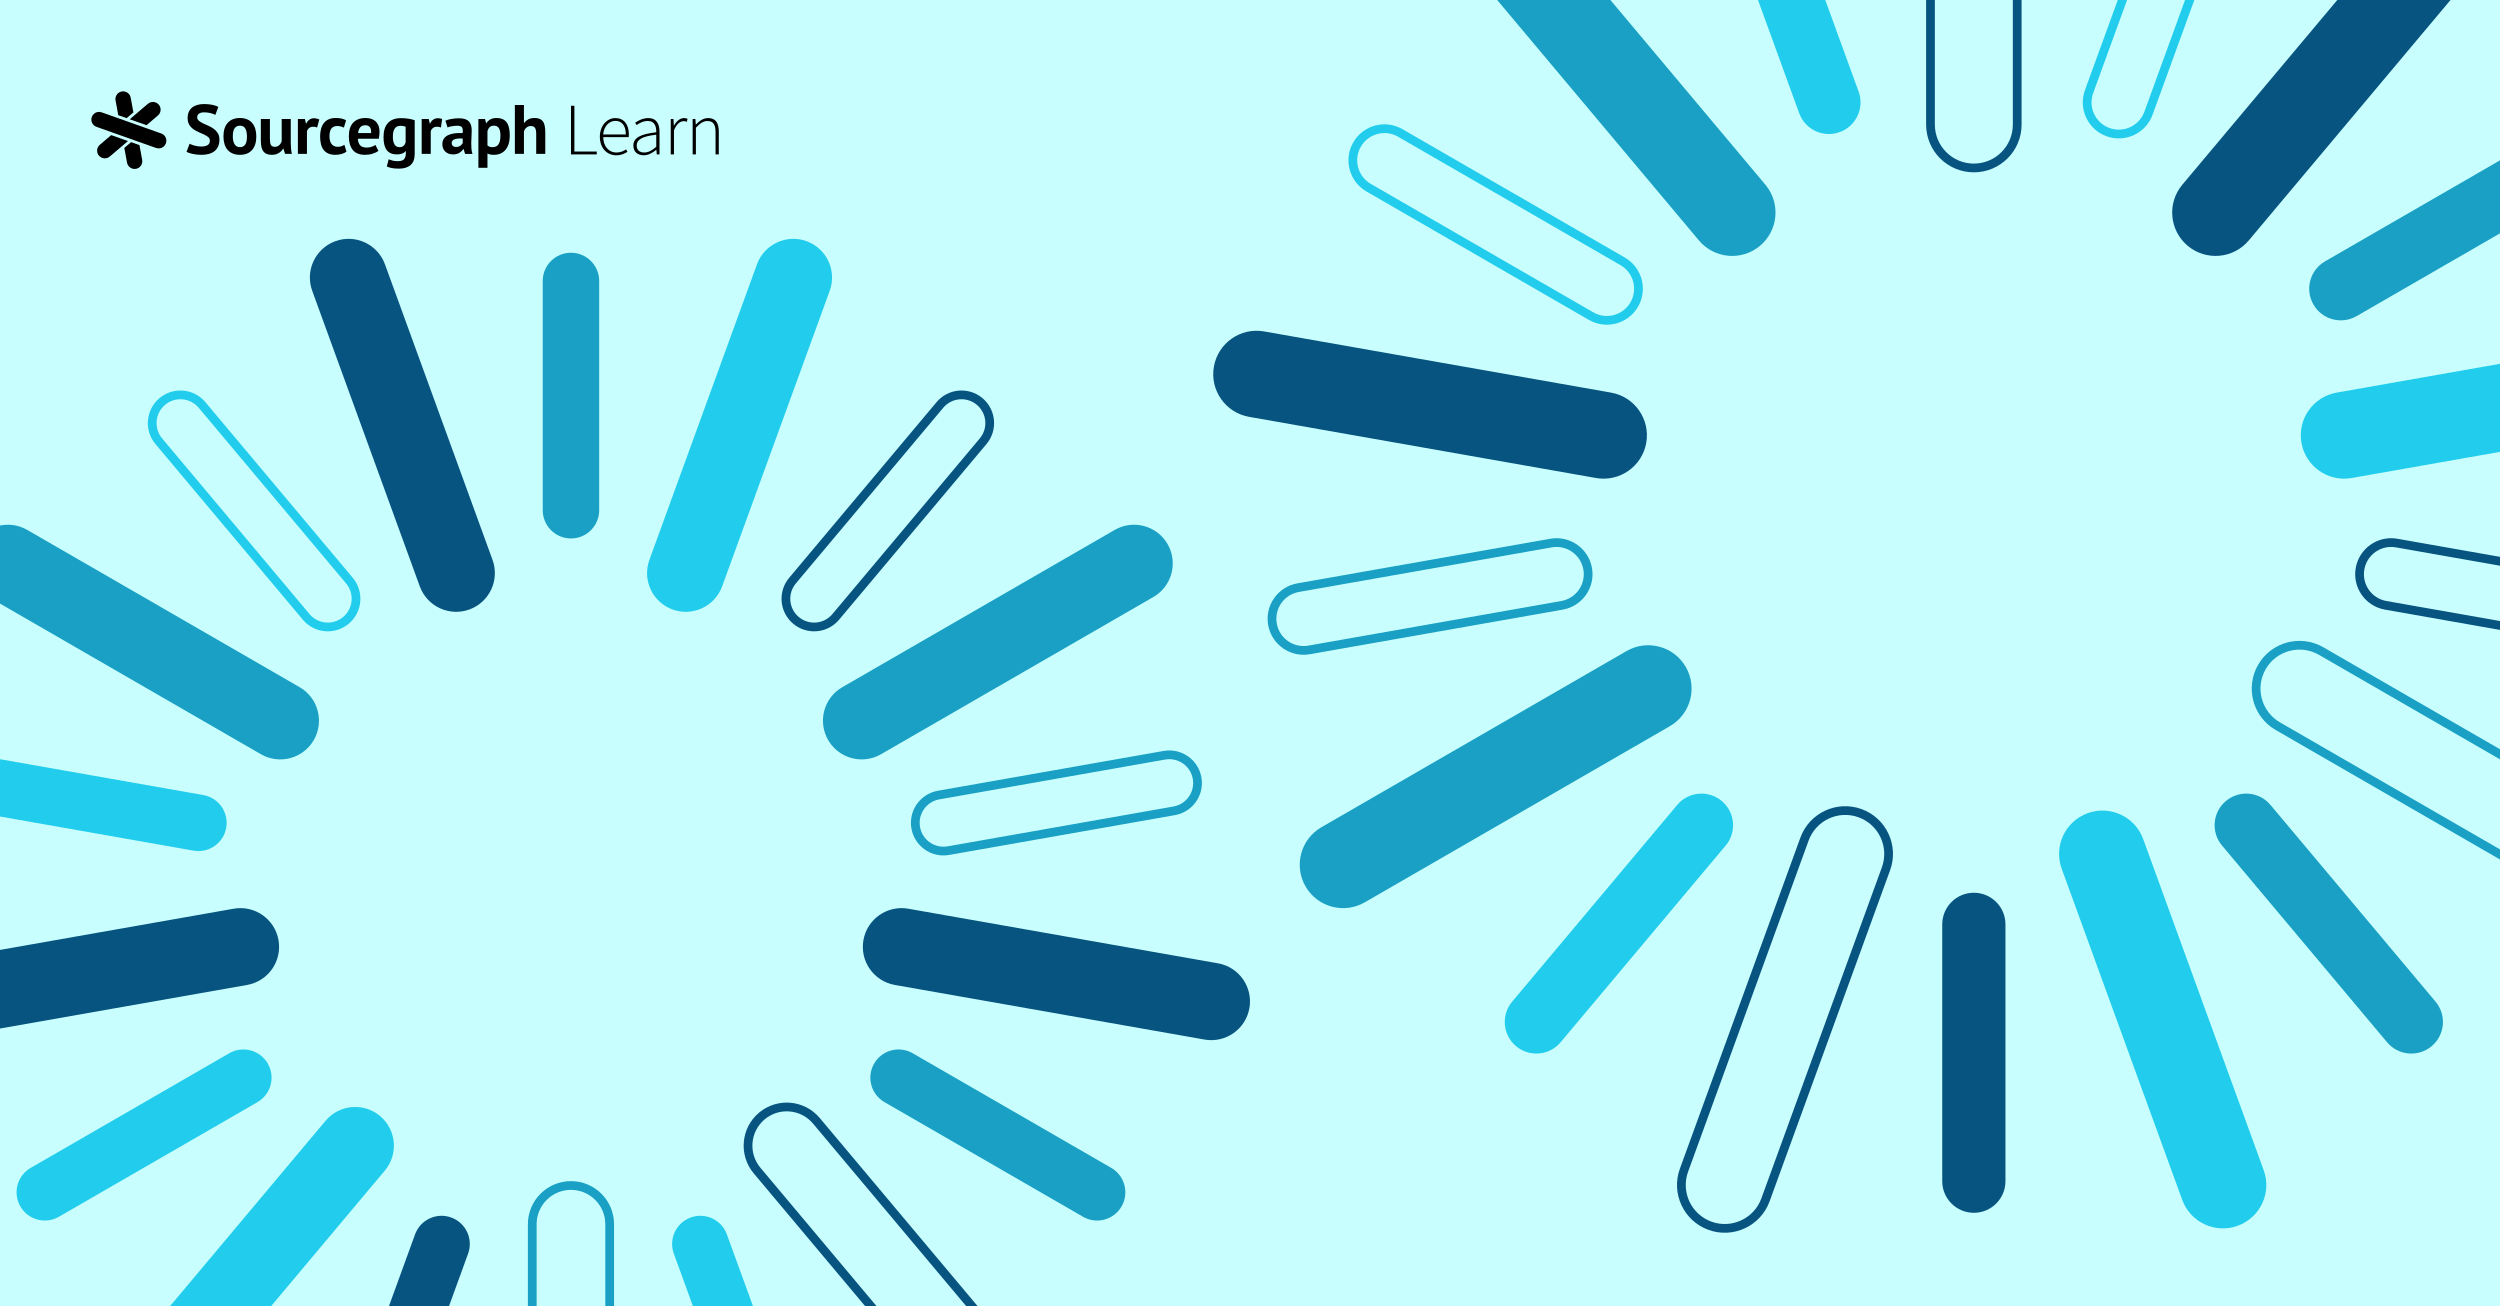 <?xml version="1.0" encoding="UTF-8" standalone="no"?>
<svg
   xmlns:dc="http://purl.org/dc/elements/1.1/"
   xmlns:cc="http://creativecommons.org/ns#"
   xmlns:rdf="http://www.w3.org/1999/02/22-rdf-syntax-ns#"
   xmlns:svg="http://www.w3.org/2000/svg"
   xmlns="http://www.w3.org/2000/svg"
   xmlns:xlink="http://www.w3.org/1999/xlink"
   id="svg2107"
   version="1.2"
   viewBox="0 0 2000 1045"
   height="1045pt"
   width="2000pt">
  <defs
     id="defs1978">
    <g
       id="g1976">
      <symbol
         id="glyph0-0"
         overflow="visible">
        <path
           id="path1955"
           d="M 5.547 0 L 31.719 0 L 31.719 -38.984 L 5.547 -38.984 Z M 9.328 -2.297 L 14.891 -11.984 L 18.484 -18.188 L 18.719 -18.188 L 22.266 -11.984 L 27.766 -2.297 Z M 18.484 -21.906 L 15.297 -27.406 L 10.219 -36.562 L 26.984 -36.562 L 21.859 -27.406 L 18.719 -21.906 Z M 8.203 -4.906 L 8.203 -35.375 L 16.891 -20.078 Z M 28.938 -4.906 L 20.375 -20.078 L 28.938 -35.375 Z M 28.938 -4.906 "
           style="stroke:none;" />
      </symbol>
      <symbol
         id="glyph0-1"
         overflow="visible">
        <path
           id="path1958"
           d=""
           style="stroke:none;" />
      </symbol>
      <symbol
         id="glyph0-2"
         overflow="visible">
        <path
           id="path1961"
           d="M 5.734 0 L 26.344 0 L 26.344 -2.297 L 8.453 -2.297 L 8.453 -38.922 L 5.734 -38.922 Z M 5.734 0 "
           style="stroke:none;" />
      </symbol>
      <symbol
         id="glyph0-3"
         overflow="visible">
        <path
           id="path1964"
           d="M 5.672 -15.953 C 6.266 -22.734 10.625 -26.812 15.422 -26.812 C 20.5 -26.812 23.797 -23.219 23.797 -15.953 Z M 3.016 -14.109 C 3.016 -4.844 8.922 0.703 16.125 0.703 C 20.312 0.703 22.859 -0.656 25.094 -2.062 L 24.031 -4.016 C 21.906 -2.547 19.438 -1.531 16.359 -1.531 C 9.984 -1.531 5.781 -6.609 5.734 -13.828 L 26.109 -13.828 C 26.219 -14.531 26.219 -15.234 26.219 -15.953 C 26.219 -24.281 22.094 -29.062 15.422 -29.062 C 9.031 -29.062 3.016 -23.328 3.016 -14.109 Z M 3.016 -14.109 "
           style="stroke:none;" />
      </symbol>
      <symbol
         id="glyph0-4"
         overflow="visible">
        <path
           id="path1967"
           d="M 11.641 0.703 C 15.359 0.703 18.781 -1.297 21.672 -3.656 L 21.797 -3.656 L 22.094 0 L 24.281 0 L 24.281 -18.078 C 24.281 -24.156 22.031 -29.062 15.297 -29.062 C 10.688 -29.062 6.797 -26.75 4.781 -25.344 L 5.969 -23.453 C 7.859 -24.859 11.156 -26.75 15 -26.75 C 20.547 -26.75 21.797 -22.094 21.672 -17.719 C 9.094 -16.297 3.359 -13.344 3.359 -7.031 C 3.359 -1.719 7.141 0.703 11.641 0.703 Z M 12.047 -1.531 C 8.797 -1.531 6.031 -3.078 6.031 -7.141 C 6.031 -11.688 10.047 -14.406 21.672 -15.766 L 21.672 -6.078 C 18.188 -3.078 15.297 -1.531 12.047 -1.531 Z M 12.047 -1.531 "
           style="stroke:none;" />
      </symbol>
      <symbol
         id="glyph0-5"
         overflow="visible">
        <path
           id="path1970"
           d="M 5.438 0 L 8.031 0 L 8.031 -19.25 C 10.156 -24.625 13.234 -26.578 15.766 -26.578 C 16.828 -26.578 17.359 -26.453 18.312 -26.109 L 18.906 -28.469 C 17.953 -28.875 17.125 -29.062 16.125 -29.062 C 12.75 -29.062 9.984 -26.516 8.031 -23.031 L 7.922 -23.031 L 7.625 -28.344 L 5.438 -28.344 Z M 5.438 0 "
           style="stroke:none;" />
      </symbol>
      <symbol
         id="glyph0-6"
         overflow="visible">
        <path
           id="path1973"
           d="M 5.438 0 L 8.031 0 L 8.031 -21.375 C 11.453 -24.922 13.938 -26.703 17.312 -26.703 C 21.859 -26.703 23.75 -23.859 23.75 -17.844 L 23.75 0 L 26.344 0 L 26.344 -18.188 C 26.344 -25.516 23.625 -29.062 17.781 -29.062 C 13.875 -29.062 10.922 -26.812 8.031 -23.922 L 7.922 -23.922 L 7.625 -28.344 L 5.438 -28.344 Z M 5.438 0 "
           style="stroke:none;" />
      </symbol>
    </g>
  </defs>
  <g
     id="surface37781">
    <rect
       id="rect1980"
       style="fill:rgb(78.4%,100%,99.599%);fill-opacity:1;stroke:none;"
       height="1045"
       width="2000"
       y="0"
       x="0" />
    <path
       id="path1982"
       d="M 118.34 83.016 C 119.191 82.289 120.184 81.836 121.211 81.645 C 123.305 81.258 125.539 81.969 127.023 83.703 C 129.23 86.293 128.922 90.18 126.332 92.387 L 117.215 100.164 L 110.516 97.785 L 108.016 96.898 L 103.812 95.41 L 107.207 92.516 L 109.223 90.793 Z M 118.34 83.016 "
       style=" stroke:none;fill-rule:nonzero;fill:rgb(0%,0%,0%);fill-opacity:1;" />
    <path
       id="path1984"
       d="M 87.836 125.227 C 86.984 125.957 85.988 126.41 84.965 126.598 C 82.871 126.984 80.633 126.273 79.152 124.539 C 76.945 121.953 77.254 118.066 79.844 115.859 L 88.961 108.082 L 95.66 110.457 L 98.16 111.344 L 102.363 112.836 L 98.969 115.73 L 96.953 117.449 Z M 87.836 125.227 "
       style=" stroke:none;fill-rule:nonzero;fill:rgb(0%,0%,0%);fill-opacity:1;" />
    <path
       id="path1986"
       d="M 92.434 80.359 C 91.816 77.016 94.027 73.805 97.371 73.188 C 100.715 72.566 103.93 74.777 104.547 78.121 L 106.723 89.906 L 101.312 94.523 L 94.613 92.145 Z M 92.434 80.359 "
       style=" stroke:none;fill-rule:nonzero;fill:rgb(0%,0%,0%);fill-opacity:1;" />
    <path
       id="path1988"
       d="M 113.738 127.883 C 114.359 131.227 112.148 134.441 108.805 135.059 C 105.457 135.676 102.246 133.465 101.629 130.121 L 99.449 118.336 L 104.859 113.723 L 111.562 116.098 Z M 113.738 127.883 "
       style=" stroke:none;fill-rule:nonzero;fill:rgb(0%,0%,0%);fill-opacity:1;" />
    <path
       id="path1990"
       d="M 132.738 114.641 C 131.973 116.789 130.141 118.254 128.047 118.641 C 127.02 118.828 125.93 118.758 124.875 118.387 L 113.578 114.379 L 111.082 113.492 L 106.879 112 L 104.379 111.113 L 97.68 108.738 L 95.18 107.852 L 90.977 106.359 L 88.477 105.473 L 77.184 101.465 C 73.977 100.328 72.301 96.809 73.438 93.605 C 74.199 91.453 76.035 89.992 78.129 89.605 C 79.156 89.414 80.246 89.484 81.301 89.859 L 92.594 93.867 L 95.094 94.75 L 99.297 96.242 L 101.797 97.129 L 108.496 99.508 L 110.996 100.395 L 115.199 101.883 L 117.699 102.77 L 128.992 106.777 C 132.195 107.914 133.875 111.434 132.738 114.641 "
       style=" stroke:none;fill-rule:nonzero;fill:rgb(0%,0%,0%);fill-opacity:1;" />
    <path
       id="path1992"
       d="M 167.906 112.59 C 167.906 111.402 167.469 110.434 166.594 109.688 C 165.719 108.945 164.621 108.266 163.305 107.652 C 161.984 107.039 160.551 106.406 159.008 105.754 C 157.465 105.102 156.031 104.305 154.711 103.355 C 153.391 102.406 152.289 101.227 151.418 99.812 C 150.543 98.398 150.105 96.594 150.105 94.398 C 150.105 92.504 150.422 90.855 151.055 89.461 C 151.688 88.066 152.59 86.902 153.762 85.973 C 154.934 85.043 156.316 84.355 157.918 83.91 C 159.516 83.465 161.305 83.238 163.273 83.238 C 165.543 83.238 167.684 83.434 169.691 83.824 C 171.699 84.215 173.355 84.785 174.656 85.527 L 172.258 91.945 C 171.438 91.422 170.211 90.949 168.574 90.523 C 166.938 90.094 165.172 89.879 163.273 89.879 C 161.488 89.879 160.121 90.234 159.176 90.941 C 158.227 91.648 157.75 92.594 157.75 93.785 C 157.75 94.902 158.188 95.832 159.062 96.574 C 159.934 97.32 161.031 98.008 162.355 98.641 C 163.676 99.273 165.105 99.922 166.652 100.594 C 168.195 101.262 169.625 102.074 170.945 103.02 C 172.266 103.969 173.363 105.141 174.238 106.535 C 175.113 107.93 175.551 109.672 175.551 111.754 C 175.551 113.836 175.207 115.629 174.52 117.137 C 173.828 118.645 172.863 119.898 171.617 120.902 C 170.371 121.906 168.863 122.652 167.098 123.137 C 165.328 123.617 163.387 123.863 161.266 123.863 C 158.477 123.863 156.02 123.602 153.898 123.078 C 151.781 122.559 150.219 122.039 149.215 121.516 L 151.668 114.988 C 152.078 115.211 152.609 115.453 153.262 115.715 C 153.91 115.977 154.645 116.215 155.465 116.441 C 156.281 116.664 157.145 116.848 158.059 117 C 158.969 117.148 159.906 117.219 160.875 117.219 C 163.145 117.219 164.883 116.84 166.094 116.078 C 167.301 115.316 167.906 114.152 167.906 112.59 "
       style=" stroke:none;fill-rule:nonzero;fill:rgb(0%,0%,0%);fill-opacity:1;" />
    <path
       id="path1994"
       d="M 186.242 109.129 C 186.242 110.359 186.352 111.492 186.574 112.535 C 186.797 113.578 187.133 114.488 187.582 115.27 C 188.027 116.047 188.613 116.656 189.336 117.082 C 190.062 117.512 190.926 117.723 191.934 117.723 C 193.828 117.723 195.242 117.035 196.172 115.66 C 197.102 114.281 197.566 112.105 197.566 109.129 C 197.566 106.566 197.141 104.488 196.285 102.91 C 195.43 101.328 193.977 100.539 191.934 100.539 C 190.145 100.539 188.754 101.207 187.746 102.547 C 186.742 103.887 186.242 106.082 186.242 109.129 M 178.762 109.129 C 178.762 104.406 179.918 100.77 182.223 98.223 C 184.527 95.672 187.766 94.398 191.934 94.398 C 194.164 94.398 196.098 94.754 197.734 95.461 C 199.371 96.168 200.73 97.16 201.809 98.445 C 202.887 99.727 203.695 101.281 204.234 103.102 C 204.773 104.926 205.043 106.934 205.043 109.129 C 205.043 113.855 203.902 117.492 201.613 120.039 C 199.324 122.586 196.098 123.863 191.934 123.863 C 189.699 123.863 187.766 123.508 186.129 122.801 C 184.492 122.094 183.125 121.098 182.027 119.816 C 180.93 118.531 180.113 116.98 179.574 115.156 C 179.031 113.336 178.762 111.324 178.762 109.129 "
       style=" stroke:none;fill-rule:nonzero;fill:rgb(0%,0%,0%);fill-opacity:1;" />
    <path
       id="path1996"
       d="M 215.922 95.18 L 215.922 111.027 C 215.922 113.297 216.191 114.934 216.73 115.938 C 217.27 116.941 218.32 117.445 219.883 117.445 C 221.262 117.445 222.402 117.035 223.316 116.219 C 224.227 115.398 224.906 114.395 225.352 113.203 L 225.352 95.18 L 232.605 95.18 L 232.605 114.598 C 232.605 116.125 232.68 117.621 232.828 119.09 C 232.977 120.562 233.199 121.891 233.5 123.078 L 228.031 123.078 L 226.746 118.949 L 226.523 118.949 C 225.668 120.363 224.477 121.535 222.953 122.465 C 221.426 123.395 219.621 123.863 217.539 123.863 C 216.125 123.863 214.859 123.672 213.746 123.305 C 212.629 122.934 211.699 122.316 210.957 121.461 C 210.211 120.605 209.645 119.453 209.254 118.004 C 208.863 116.551 208.668 114.73 208.668 112.535 L 208.668 95.18 Z M 215.922 95.18 "
       style=" stroke:none;fill-rule:nonzero;fill:rgb(0%,0%,0%);fill-opacity:1;" />
    <path
       id="path1998"
       d="M 253.707 101.988 C 252.555 101.578 251.512 101.375 250.586 101.375 C 249.281 101.375 248.191 101.719 247.32 102.406 C 246.445 103.094 245.859 103.98 245.562 105.059 L 245.562 123.078 L 238.309 123.078 L 238.309 95.18 L 243.941 95.18 L 244.781 98.863 L 245.004 98.863 C 245.637 97.488 246.492 96.426 247.57 95.684 C 248.648 94.941 249.914 94.566 251.363 94.566 C 252.332 94.566 254.316 95.027 255.445 95.527 Z M 253.707 101.988 "
       style=" stroke:none;fill-rule:nonzero;fill:rgb(0%,0%,0%);fill-opacity:1;" />
    <path
       id="path2000"
       d="M 277.188 121.352 C 276.07 122.168 274.723 122.793 273.145 123.219 C 271.562 123.648 269.934 123.859 268.262 123.859 C 266.027 123.859 264.141 123.508 262.598 122.801 C 261.055 122.094 259.797 121.102 258.832 119.816 C 257.863 118.531 257.164 116.98 256.738 115.156 C 256.312 113.336 256.098 111.324 256.098 109.129 C 256.098 104.406 257.156 100.77 259.277 98.223 C 261.398 95.676 264.484 94.398 268.539 94.398 C 270.586 94.398 272.23 94.566 273.477 94.902 C 274.723 95.238 275.848 95.664 276.852 96.184 L 275.125 102.098 C 274.27 101.691 273.422 101.375 272.586 101.152 C 271.75 100.926 270.789 100.816 269.711 100.816 C 267.703 100.816 266.176 101.477 265.137 102.797 C 264.094 104.117 263.574 106.227 263.574 109.129 C 263.574 110.32 263.703 111.418 263.965 112.422 C 264.223 113.426 264.613 114.301 265.137 115.043 C 265.656 115.789 266.336 116.375 267.172 116.801 C 268.008 117.23 268.984 117.445 270.102 117.445 C 271.328 117.445 272.371 117.285 273.227 116.969 C 274.082 116.656 274.844 116.273 275.516 115.828 Z M 277.188 121.352 "
       style=" stroke:none;fill-rule:nonzero;fill:rgb(0%,0%,0%);fill-opacity:1;" />
    <path
       id="path2002"
       d="M 292.348 100.203 C 290.453 100.203 289.047 100.77 288.137 101.906 C 287.227 103.039 286.676 104.555 286.492 106.453 L 296.871 106.453 C 297.016 104.441 296.711 102.898 295.949 101.82 C 295.184 100.742 293.984 100.203 292.348 100.203 M 302.727 120.68 C 301.613 121.574 300.094 122.328 298.18 122.941 C 296.262 123.555 294.227 123.859 292.07 123.859 C 287.57 123.859 284.277 122.551 282.195 119.93 C 280.109 117.305 279.07 113.707 279.07 109.129 C 279.07 104.219 280.242 100.539 282.586 98.082 C 284.93 95.629 288.219 94.398 292.461 94.398 C 293.875 94.398 295.25 94.586 296.59 94.957 C 297.93 95.328 299.121 95.941 300.16 96.801 C 301.203 97.656 302.039 98.809 302.672 100.258 C 303.305 101.711 303.621 103.516 303.621 105.672 C 303.621 106.453 303.574 107.289 303.48 108.184 C 303.387 109.074 303.25 110.004 303.062 110.973 L 286.324 110.973 C 286.434 113.316 287.039 115.082 288.137 116.273 C 289.234 117.465 291.012 118.059 293.465 118.059 C 294.992 118.059 296.355 117.828 297.566 117.359 C 298.773 116.895 299.695 116.422 300.328 115.938 Z M 302.727 120.68 "
       style=" stroke:none;fill-rule:nonzero;fill:rgb(0%,0%,0%);fill-opacity:1;" />
    <path
       id="path2004"
       d="M 319.484 117.723 C 320.898 117.723 321.984 117.41 322.75 116.773 C 323.508 116.141 324.094 115.195 324.504 113.93 L 324.504 101.375 C 323.352 100.891 321.918 100.648 320.207 100.648 C 318.348 100.648 316.898 101.348 315.855 102.742 C 314.816 104.137 314.293 106.359 314.293 109.41 C 314.293 112.125 314.742 114.188 315.633 115.602 C 316.527 117.016 317.812 117.723 319.484 117.723 M 331.758 123.078 C 331.758 127.133 330.66 130.121 328.465 132.035 C 326.273 133.953 323.203 134.91 319.262 134.91 C 316.582 134.91 314.469 134.723 312.926 134.352 C 311.383 133.98 310.223 133.59 309.441 133.18 L 310.945 127.434 C 311.801 127.766 312.797 128.102 313.93 128.438 C 315.066 128.77 316.469 128.938 318.145 128.938 C 320.672 128.938 322.395 128.391 323.305 127.293 C 324.215 126.195 324.672 124.66 324.672 122.688 L 324.672 120.906 L 324.449 120.906 C 323.148 122.652 320.84 123.527 317.531 123.527 C 313.922 123.527 311.234 122.41 309.469 120.18 C 307.699 117.945 306.816 114.449 306.816 109.688 C 306.816 104.703 308.008 100.926 310.387 98.359 C 312.77 95.793 316.23 94.512 320.766 94.512 C 323.148 94.512 325.277 94.68 327.156 95.012 C 329.035 95.348 330.566 95.738 331.758 96.184 Z M 331.758 123.078 "
       style=" stroke:none;fill-rule:nonzero;fill:rgb(0%,0%,0%);fill-opacity:1;" />
    <path
       id="path2006"
       d="M 352.746 101.988 C 351.594 101.578 350.551 101.375 349.621 101.375 C 348.316 101.375 347.23 101.719 346.355 102.406 C 345.48 103.094 344.895 103.98 344.598 105.059 L 344.598 123.078 L 337.344 123.078 L 337.344 95.18 L 342.98 95.18 L 343.816 98.863 L 344.039 98.863 C 344.672 97.488 345.527 96.426 346.605 95.684 C 347.688 94.941 348.949 94.566 350.402 94.566 C 351.367 94.566 352.465 94.773 353.695 95.18 Z M 352.746 101.988 "
       style=" stroke:none;fill-rule:nonzero;fill:rgb(0%,0%,0%);fill-opacity:1;" />
    <path
       id="path2008"
       d="M 364.812 117.555 C 366.262 117.555 367.414 117.23 368.27 116.578 C 369.125 115.93 369.758 115.23 370.168 114.488 L 370.168 110.859 C 369.016 110.75 367.906 110.73 366.848 110.805 C 365.785 110.879 364.848 111.047 364.027 111.305 C 363.211 111.566 362.559 111.938 362.078 112.422 C 361.594 112.906 361.352 113.52 361.352 114.266 C 361.352 115.305 361.66 116.113 362.27 116.691 C 362.887 117.27 363.73 117.555 364.812 117.555 M 356.309 96.562 C 357.797 95.895 358.859 95.598 360.906 95.207 C 362.949 94.816 365.09 94.621 367.32 94.621 C 369.254 94.621 370.875 94.855 372.176 95.32 C 373.477 95.785 374.508 96.445 375.273 97.301 C 376.035 98.156 376.574 99.18 376.891 100.371 C 377.207 101.562 377.367 102.898 377.367 104.387 C 377.367 106.023 377.309 107.672 377.199 109.324 C 377.086 110.98 377.02 112.609 377.004 114.207 C 376.984 115.809 377.031 117.359 377.141 118.867 C 377.254 120.375 377.531 121.797 377.98 123.137 L 372.066 123.137 L 370.895 119.285 L 370.613 119.285 C 369.871 120.438 368.836 121.434 367.516 122.27 C 366.195 123.109 364.496 123.527 362.41 123.527 C 361.109 123.527 359.938 123.332 358.898 122.941 C 357.855 122.551 356.961 121.992 356.219 121.266 C 355.473 120.539 354.898 119.688 354.488 118.699 C 354.078 117.715 353.875 116.609 353.875 115.379 C 353.875 113.668 354.254 112.227 355.02 111.055 C 355.781 109.883 356.879 108.934 358.312 108.207 C 359.742 107.484 361.453 106.984 363.441 106.703 C 365.434 106.426 367.656 106.34 370.109 106.453 C 370.371 104.367 370.223 102.871 369.664 101.961 C 369.105 101.051 367.859 100.594 365.926 100.594 C 364.477 100.594 362.941 100.742 361.324 101.039 C 359.707 101.336 359.078 101.492 358.039 101.977 Z M 356.309 96.562 "
       style=" stroke:none;fill-rule:nonzero;fill:rgb(0%,0%,0%);fill-opacity:1;" />
    <path
       id="path2010"
       d="M 395.156 100.539 C 393.746 100.539 392.637 100.891 391.84 101.598 C 391.039 102.305 390.414 103.363 389.969 104.777 L 389.969 116.383 C 390.488 116.793 391.059 117.121 391.672 117.359 C 392.285 117.602 393.094 117.723 394.098 117.723 C 396.18 117.723 397.742 116.988 398.785 115.52 C 399.824 114.051 400.348 111.621 400.348 108.238 C 400.348 105.781 399.938 103.887 399.121 102.547 C 398.301 101.207 396.98 100.539 395.156 100.539 M 382.715 95.18 L 388.016 95.18 L 388.852 98.527 L 389.074 98.527 C 390.043 97.113 391.188 96.074 392.508 95.402 C 393.828 94.734 395.438 94.398 397.336 94.398 C 400.832 94.398 403.453 95.508 405.203 97.719 C 406.949 99.934 407.824 103.496 407.824 108.406 C 407.824 110.785 407.547 112.934 406.988 114.852 C 406.43 116.766 405.602 118.391 404.504 119.73 C 403.406 121.07 402.066 122.094 400.488 122.801 C 398.906 123.508 397.094 123.859 395.047 123.859 C 393.895 123.859 392.945 123.777 392.199 123.609 C 391.457 123.441 390.715 123.172 389.969 122.801 L 389.969 134.238 L 382.715 134.238 Z M 382.715 95.18 "
       style=" stroke:none;fill-rule:nonzero;fill:rgb(0%,0%,0%);fill-opacity:1;" />
    <path
       id="path2012"
       d="M 428.969 123.078 L 428.969 107.234 C 428.969 104.965 428.652 103.328 428.02 102.324 C 427.387 101.32 426.234 100.816 424.559 100.816 C 423.332 100.816 422.207 101.234 421.184 102.074 C 420.16 102.91 419.48 103.98 419.148 105.281 L 419.148 123.078 L 411.895 123.078 L 411.895 84.02 L 419.148 84.02 L 419.148 98.305 L 419.371 98.305 C 420.266 97.117 421.359 96.164 422.66 95.461 C 423.965 94.754 425.621 94.398 427.629 94.398 C 429.043 94.398 430.289 94.586 431.367 94.957 C 432.445 95.328 433.348 95.945 434.07 96.797 C 434.797 97.656 435.336 98.816 435.691 100.285 C 436.043 101.754 436.223 103.57 436.223 105.727 L 436.223 123.078 Z M 428.969 123.078 "
       style=" stroke:none;fill-rule:nonzero;fill:rgb(0%,0%,0%);fill-opacity:1;" />
    <g
       id="g2020"
       style="fill:rgb(0%,0%,0%);fill-opacity:1;">
      <use
         id="use2014"
         y="123.526"
         x="429.792"
         xlink:href="#glyph0-1" />
      <use
         id="use2016"
         y="123.526"
         x="440.424"
         xlink:href="#glyph0-1" />
      <use
         id="use2018"
         y="123.526"
         x="451.056"
         xlink:href="#glyph0-2" />
    </g>
    <g
       id="g2024"
       style="fill:rgb(0%,0%,0%);fill-opacity:1;">
      <use
         id="use2022"
         y="123.526"
         x="476.867"
         xlink:href="#glyph0-3" />
    </g>
    <g
       id="g2032"
       style="fill:rgb(0%,0%,0%);fill-opacity:1;">
      <use
         id="use2026"
         y="123.526"
         x="503.329"
         xlink:href="#glyph0-4" />
      <use
         id="use2028"
         y="123.526"
         x="531.149"
         xlink:href="#glyph0-5" />
      <use
         id="use2030"
         y="123.526"
         x="548.691"
         xlink:href="#glyph0-6" />
    </g>
    <path
       id="path2034"
       d="M 434.195 224.77 L 434.195 408.195 C 434.195 420.664 444.305 430.773 456.773 430.773 C 469.242 430.773 479.348 420.664 479.348 408.195 L 479.348 224.77 C 479.348 212.301 469.242 202.191 456.773 202.191 C 444.305 202.191 434.195 212.301 434.195 224.77 "
       style=" stroke:none;fill-rule:nonzero;fill:rgb(9.799%,62.7%,76.9%);fill-opacity:1;" />
    <path
       id="path2036"
       transform="matrix(1,0,0,-1,425.804,979.371)"
       d="M 0.001 0 L 0.001 -251.613 C 0.001 -268.719 13.864 -282.586 30.97 -282.586 C 48.071 -282.586 61.938 -268.719 61.938 -251.613 L 61.938 0 C 61.938 17.106 48.071 30.969 30.97 30.969 C 13.864 30.969 0.001 17.106 0.001 0 Z M 0.001 0 "
       style="fill:none;stroke-width:7;stroke-linecap:butt;stroke-linejoin:miter;stroke:rgb(9.799%,62.7%,76.9%);stroke-opacity:1;stroke-miterlimit:10;" />
    <path
       id="path2038"
       d="M 249.77 232.637 L 335.824 469.078 C 341.676 485.148 359.445 493.438 375.52 487.586 C 391.59 481.738 399.879 463.965 394.027 447.895 L 307.969 211.453 C 302.121 195.379 284.352 187.094 268.277 192.945 C 252.203 198.793 243.918 216.566 249.77 232.637 "
       style=" stroke:none;fill-rule:nonzero;fill:rgb(3.499%,32.899%,50.2%);fill-opacity:1;" />
    <path
       id="path2040"
       d="M 539.066 1002.938 L 601.801 1175.301 C 606.066 1187.02 619.02 1193.059 630.738 1188.793 C 642.453 1184.531 648.496 1171.574 644.23 1159.859 L 581.496 987.492 C 577.23 975.777 564.273 969.734 552.559 974 C 540.84 978.266 534.801 991.219 539.066 1002.938 "
       style=" stroke:none;fill-rule:nonzero;fill:rgb(13.3%,79.999%,92.2%);fill-opacity:1;" />
    <path
       id="path2042"
       transform="matrix(1,0,0,-1,127.044,352.998)"
       d="M -0.001 -0.002 L 117.906 -140.514 C 125.921 -150.064 140.16 -151.31 149.71 -143.295 C 159.261 -135.283 160.507 -121.041 152.495 -111.49 L 34.589 29.026 C 26.574 38.576 12.335 39.822 2.785 31.807 C -6.77 23.791 -8.016 9.553 -0.001 -0.002 Z M -0.001 -0.002 "
       style="fill:none;stroke-width:7;stroke-linecap:butt;stroke-linejoin:miter;stroke:rgb(13.3%,79.999%,92.2%);stroke-opacity:1;stroke-miterlimit:10;" />
    <path
       id="path2044"
       transform="matrix(1,0,0,-1,605.663,936.451)"
       d="M 0.001 -0.002 L 161.735 -192.748 C 172.727 -205.849 192.263 -207.56 205.364 -196.564 C 218.47 -185.572 220.177 -166.037 209.184 -152.935 L 47.446 39.815 C 36.454 52.916 16.919 54.623 3.817 43.631 C -9.284 32.635 -10.995 13.104 0.001 -0.002 Z M 0.001 -0.002 "
       style="fill:none;stroke-width:7;stroke-linecap:butt;stroke-linejoin:miter;stroke:rgb(3.499%,32.899%,50.2%);stroke-opacity:1;stroke-miterlimit:10;" />
    <path
       id="path2046"
       d="M -9.18 477.574 L 208.727 603.383 C 223.539 611.934 242.477 606.855 251.031 592.047 C 259.582 577.234 254.508 558.293 239.695 549.742 L 21.789 423.934 C 6.977 415.383 -11.965 420.457 -20.516 435.27 C -29.066 450.082 -23.992 469.02 -9.18 477.574 "
       style=" stroke:none;fill-rule:nonzero;fill:rgb(9.799%,62.7%,76.9%);fill-opacity:1;" />
    <path
       id="path2048"
       d="M 707.574 881.699 L 866.426 973.414 C 877.223 979.648 891.031 975.949 897.266 965.148 C 903.5 954.352 899.801 940.543 889.004 934.309 L 730.148 842.598 C 719.352 836.363 705.543 840.062 699.309 850.859 C 693.074 861.656 696.777 875.465 707.574 881.699 "
       style=" stroke:none;fill-rule:nonzero;fill:rgb(9.799%,62.7%,76.9%);fill-opacity:1;" />
    <path
       id="path2050"
       d="M -25.824 648.66 L 154.816 680.512 C 167.094 682.68 178.805 674.48 180.969 662.199 C 183.137 649.922 174.938 638.211 162.656 636.047 L -17.984 604.195 C -30.262 602.027 -41.973 610.227 -44.137 622.508 C -46.305 634.785 -38.105 646.496 -25.824 648.66 "
       style=" stroke:none;fill-rule:nonzero;fill:rgb(13.3%,79.999%,92.2%);fill-opacity:1;" />
    <path
       id="path2052"
       d="M 715.855 787.961 L 963.648 831.652 C 980.492 834.625 996.555 823.379 999.523 806.531 C 1002.492 789.688 991.246 773.629 974.402 770.656 L 726.609 726.965 C 709.766 723.992 693.707 735.242 690.734 752.086 C 687.766 768.93 699.012 784.992 715.855 787.961 "
       style=" stroke:none;fill-rule:nonzero;fill:rgb(3.499%,32.899%,50.2%);fill-opacity:1;" />
    <path
       id="path2054"
       d="M -50.102 831.652 L 197.691 787.961 C 214.535 784.992 225.781 768.93 222.812 752.086 C 219.84 735.242 203.777 723.996 186.934 726.965 L -60.859 770.656 C -77.703 773.625 -88.949 789.688 -85.98 806.531 C -83.008 823.375 -66.945 834.625 -50.102 831.652 "
       style=" stroke:none;fill-rule:nonzero;fill:rgb(3.499%,32.899%,50.2%);fill-opacity:1;" />
    <path
       id="path2056"
       transform="matrix(1,0,0,-1,758.729,680.513)"
       d="M 0.001 0.001 L 180.642 31.853 C 192.919 34.017 201.119 45.728 198.954 58.005 C 196.79 70.286 185.079 78.485 172.798 76.317 L -7.838 44.466 C -20.12 42.302 -28.319 30.591 -26.155 18.314 C -23.987 6.032 -12.28 -2.167 0.001 0.001 Z M 0.001 0.001 "
       style="fill:none;stroke-width:7;stroke-linecap:butt;stroke-linejoin:miter;stroke:rgb(9.799%,62.7%,76.9%);stroke-opacity:1;stroke-miterlimit:10;" />
    <path
       id="path2058"
       d="M 47.121 973.414 L 205.973 881.699 C 216.77 875.465 220.469 861.656 214.234 850.859 C 208 840.062 194.195 836.363 183.395 842.598 L 24.543 934.309 C 13.746 940.543 10.047 954.352 16.281 965.148 C 22.512 975.949 36.32 979.648 47.121 973.414 "
       style=" stroke:none;fill-rule:nonzero;fill:rgb(13.3%,79.999%,92.2%);fill-opacity:1;" />
    <path
       id="path2060"
       d="M 704.82 603.383 L 922.723 477.574 C 937.539 469.02 942.613 450.082 934.059 435.27 C 925.508 420.457 906.57 415.383 891.758 423.934 L 673.852 549.742 C 659.039 558.293 653.965 577.234 662.516 592.047 C 671.066 606.859 690.008 611.934 704.82 603.383 "
       style=" stroke:none;fill-rule:nonzero;fill:rgb(9.799%,62.7%,76.9%);fill-opacity:1;" />
    <path
       id="path2062"
       d="M 146.148 1129.199 L 307.883 936.449 C 318.875 923.348 317.168 903.816 304.066 892.82 C 290.961 881.828 271.43 883.535 260.434 896.637 L 98.699 1089.387 C 87.707 1102.488 89.414 1122.023 102.516 1133.016 C 115.617 1144.012 135.152 1142.301 146.148 1129.199 "
       style=" stroke:none;fill-rule:nonzero;fill:rgb(13.3%,79.999%,92.2%);fill-opacity:1;" />
    <path
       id="path2064"
       transform="matrix(1,0,0,-1,668.596,493.512)"
       d="M 0.001 0 L 117.904 140.516 C 125.919 150.066 124.673 164.305 115.122 172.32 C 105.572 180.336 91.329 179.09 83.318 169.539 L -34.588 29.024 C -42.604 19.473 -41.358 5.231 -31.807 -2.781 C -22.253 -10.797 -8.014 -9.551 0.001 0 Z M 0.001 0 "
       style="fill:none;stroke-width:7;stroke-linecap:butt;stroke-linejoin:miter;stroke:rgb(3.499%,32.899%,50.2%);stroke-opacity:1;stroke-miterlimit:10;" />
    <path
       id="path2066"
       d="M 311.746 1175.301 L 374.48 1002.934 C 378.746 991.219 372.703 978.262 360.988 974 C 349.27 969.734 336.316 975.777 332.051 987.492 L 269.316 1159.859 C 265.051 1171.574 271.094 1184.531 282.809 1188.793 C 294.523 1193.059 307.48 1187.016 311.746 1175.301 "
       style=" stroke:none;fill-rule:nonzero;fill:rgb(3.499%,32.899%,50.2%);fill-opacity:1;" />
    <path
       id="path2068"
       d="M 577.719 469.078 L 663.777 232.637 C 669.629 216.566 661.34 198.793 645.27 192.945 C 629.195 187.094 611.426 195.379 605.574 211.453 L 519.52 447.895 C 513.668 463.965 521.953 481.738 538.027 487.586 C 554.098 493.438 571.871 485.148 577.719 469.078 "
       style=" stroke:none;fill-rule:nonzero;fill:rgb(13.3%,79.999%,92.2%);fill-opacity:1;" />
    <path
       id="path2070"
       transform="matrix(1,0,0,-1,1544.388,-182.174)"
       d="M -0.001 -0.002 L -0.001 -281.849 C -0.001 -301.01 15.53 -316.541 34.69 -316.541 C 53.85 -316.541 69.382 -301.01 69.382 -281.849 L 69.382 -0.002 C 69.382 19.158 53.85 34.69 34.69 34.69 C 15.53 34.69 -0.001 19.158 -0.001 -0.002 Z M -0.001 -0.002 "
       style="fill:none;stroke-width:7;stroke-linecap:butt;stroke-linejoin:miter;stroke:rgb(3.499%,32.899%,50.2%);stroke-opacity:1;stroke-miterlimit:10;" />
    <path
       id="path2072"
       d="M 1553.789 739.484 L 1553.789 944.953 C 1553.789 958.922 1565.109 970.242 1579.078 970.242 C 1593.043 970.242 1604.367 958.922 1604.367 944.953 L 1604.367 739.484 C 1604.367 725.52 1593.043 714.195 1579.078 714.195 C 1565.109 714.195 1553.789 725.52 1553.789 739.484 "
       style=" stroke:none;fill-rule:nonzero;fill:rgb(3.499%,32.899%,50.2%);fill-opacity:1;" />
    <path
       id="path2074"
       d="M 1369.094 -102.496 L 1439.367 90.582 C 1444.145 103.703 1458.656 110.473 1471.781 105.695 C 1484.906 100.918 1491.676 86.406 1486.898 73.281 L 1416.621 -119.797 C 1411.848 -132.922 1397.332 -139.688 1384.211 -134.91 C 1371.086 -130.137 1364.316 -115.621 1369.094 -102.496 "
       style=" stroke:none;fill-rule:nonzero;fill:rgb(13.3%,79.999%,92.2%);fill-opacity:1;" />
    <path
       id="path2076"
       d="M 1649.363 695.02 L 1745.762 959.871 C 1752.312 977.875 1772.219 987.156 1790.223 980.605 C 1808.227 974.051 1817.512 954.145 1810.957 936.141 L 1714.559 671.289 C 1708.008 653.285 1688.098 644.004 1670.094 650.555 C 1652.094 657.109 1642.809 677.016 1649.363 695.02 "
       style=" stroke:none;fill-rule:nonzero;fill:rgb(13.3%,79.999%,92.2%);fill-opacity:1;" />
    <path
       id="path2078"
       d="M 1177.977 -23.559 L 1359.148 192.352 C 1371.461 207.027 1393.344 208.941 1408.02 196.629 C 1422.695 184.312 1424.613 162.43 1412.297 147.754 L 1231.125 -68.156 C 1218.812 -82.832 1196.93 -84.746 1182.254 -72.43 C 1167.578 -60.117 1165.664 -38.234 1177.977 -23.559 "
       style=" stroke:none;fill-rule:nonzero;fill:rgb(9.799%,62.7%,76.9%);fill-opacity:1;" />
    <path
       id="path2080"
       d="M 1777.609 676.43 L 1909.684 833.828 C 1918.66 844.527 1934.613 845.922 1945.312 836.945 C 1956.012 827.969 1957.406 812.016 1948.43 801.316 L 1816.355 643.918 C 1807.379 633.219 1791.426 631.824 1780.727 640.801 C 1770.027 649.781 1768.633 665.73 1777.609 676.43 "
       style=" stroke:none;fill-rule:nonzero;fill:rgb(9.799%,62.7%,76.9%);fill-opacity:1;" />
    <path
       id="path2082"
       transform="matrix(1,0,0,-1,1094.91,150.153)"
       d="M 0 0 L 177.942 -102.734 C 190.036 -109.719 205.504 -105.574 212.489 -93.476 C 219.469 -81.383 215.325 -65.918 203.231 -58.933 L 25.289 43.801 C 13.192 50.785 -2.273 46.641 -9.257 34.543 C -16.242 22.449 -12.097 6.985 0 0 Z M 0 0 "
       style="fill:none;stroke-width:7;stroke-linecap:butt;stroke-linejoin:miter;stroke:rgb(13.3%,79.999%,92.2%);stroke-opacity:1;stroke-miterlimit:10;" />
    <path
       id="path2084"
       transform="matrix(1,0,0,-1,1822.241,580.933)"
       d="M 0.001 -0.001 L 244.091 -140.927 C 260.681 -150.505 281.9 -144.821 291.478 -128.227 C 301.056 -111.638 295.372 -90.419 278.779 -80.841 L 34.689 60.085 C 18.099 69.663 -3.12 63.98 -12.698 47.39 C -22.276 30.796 -16.592 9.577 0.001 -0.001 Z M 0.001 -0.001 "
       style="fill:none;stroke-width:7;stroke-linecap:butt;stroke-linejoin:miter;stroke:rgb(9.799%,62.7%,76.9%);stroke-opacity:1;stroke-miterlimit:10;" />
    <path
       id="path2086"
       d="M 999.246 333.473 L 1276.816 382.414 C 1295.684 385.742 1313.676 373.141 1317.004 354.273 C 1320.328 335.406 1307.73 317.414 1288.863 314.086 L 1011.293 265.145 C 992.426 261.816 974.434 274.418 971.109 293.285 C 967.781 312.152 980.379 330.145 999.246 333.473 "
       style=" stroke:none;fill-rule:nonzero;fill:rgb(3.499%,32.899%,50.2%);fill-opacity:1;" />
    <path
       id="path2088"
       transform="matrix(1,0,0,-1,1908.536,484.257)"
       d="M -0.001 -0 L 202.347 -35.68 C 216.105 -38.106 229.218 -28.918 231.644 -15.164 C 234.07 -1.411 224.886 11.707 211.128 14.132 L 8.785 49.808 C -4.973 52.234 -18.087 43.05 -20.512 29.296 C -22.938 15.543 -13.755 2.425 -0.001 -0 Z M -0.001 -0 "
       style="fill:none;stroke-width:7;stroke-linecap:butt;stroke-linejoin:miter;stroke:rgb(3.499%,32.899%,50.2%);stroke-opacity:1;stroke-miterlimit:10;" />
    <path
       id="path2090"
       transform="matrix(1,0,0,-1,1047.273,519.937)"
       d="M 0.001 -0.001 L 202.348 35.679 C 216.102 38.105 225.286 51.222 222.86 64.976 C 220.434 78.73 207.317 87.913 193.563 85.487 L -8.784 49.812 C -22.538 47.386 -31.722 34.269 -29.296 20.515 C -26.87 6.761 -13.753 -2.427 0.001 -0.001 Z M 0.001 -0.001 "
       style="fill:none;stroke-width:7;stroke-linecap:butt;stroke-linejoin:miter;stroke:rgb(9.799%,62.7%,76.9%);stroke-opacity:1;stroke-miterlimit:10;" />
    <path
       id="path2092"
       d="M 1881.34 382.414 L 2158.91 333.473 C 2177.777 330.145 2190.375 312.152 2187.051 293.285 C 2183.723 274.418 2165.73 261.816 2146.863 265.145 L 1869.293 314.086 C 1850.426 317.414 1837.828 335.406 1841.152 354.273 C 1844.48 373.145 1862.473 385.742 1881.34 382.414 "
       style=" stroke:none;fill-rule:nonzero;fill:rgb(13.3%,79.999%,92.2%);fill-opacity:1;" />
    <path
       id="path2094"
       d="M 1091.824 721.859 L 1335.914 580.934 C 1352.508 571.352 1358.191 550.137 1348.613 533.547 C 1339.035 516.953 1317.816 511.27 1301.223 520.848 L 1057.137 661.773 C 1040.543 671.352 1034.859 692.566 1044.438 709.16 C 1054.016 725.754 1075.234 731.438 1091.824 721.859 "
       style=" stroke:none;fill-rule:nonzero;fill:rgb(9.799%,62.7%,76.9%);fill-opacity:1;" />
    <path
       id="path2096"
       d="M 1885.305 252.887 L 2063.246 150.152 C 2075.344 143.168 2079.484 127.703 2072.504 115.605 C 2065.52 103.512 2050.055 99.367 2037.957 106.352 L 1860.016 209.086 C 1847.918 216.066 1843.777 231.535 1850.758 243.629 C 1857.742 255.727 1873.207 259.871 1885.305 252.887 "
       style=" stroke:none;fill-rule:nonzero;fill:rgb(9.799%,62.7%,76.9%);fill-opacity:1;" />
    <path
       id="path2098"
       d="M 1248.473 833.828 L 1380.547 676.43 C 1389.523 665.73 1388.129 649.777 1377.43 640.801 C 1366.73 631.824 1350.777 633.219 1341.801 643.918 L 1209.727 801.316 C 1200.75 812.016 1202.145 827.969 1212.844 836.945 C 1223.543 845.922 1239.496 844.527 1248.473 833.828 "
       style=" stroke:none;fill-rule:nonzero;fill:rgb(13.3%,79.999%,92.2%);fill-opacity:1;" />
    <path
       id="path2100"
       d="M 1799.008 192.352 L 1980.18 -23.559 C 1992.492 -38.234 1990.578 -60.117 1975.902 -72.434 C 1961.227 -84.746 1939.344 -82.832 1927.031 -68.156 L 1745.859 147.754 C 1733.547 162.43 1735.461 184.312 1750.137 196.629 C 1764.812 208.941 1786.695 207.027 1799.008 192.352 "
       style=" stroke:none;fill-rule:nonzero;fill:rgb(3.499%,32.899%,50.2%);fill-opacity:1;" />
    <path
       id="path2102"
       transform="matrix(1,0,0,-1,1412.395,959.871)"
       d="M -0.001 0 L 96.398 264.852 C 102.953 282.856 93.667 302.762 75.663 309.317 C 57.663 315.867 37.753 306.586 31.203 288.582 L -65.196 23.731 C -71.751 5.727 -62.465 -14.18 -44.462 -20.734 C -26.458 -27.285 -6.551 -18.004 -0.001 0 Z M -0.001 0 "
       style="fill:none;stroke-width:7;stroke-linecap:butt;stroke-linejoin:miter;stroke:rgb(3.499%,32.899%,50.2%);stroke-opacity:1;stroke-miterlimit:10;" />
    <path
       id="path2104"
       transform="matrix(1,0,0,-1,1718.787,90.58)"
       d="M -0.002 0.002 L 70.276 193.08 C 75.049 206.201 68.284 220.713 55.159 225.49 C 42.034 230.267 27.522 223.502 22.748 210.377 L -47.529 17.298 C -52.306 4.173 -45.537 -10.338 -32.416 -15.116 C -19.291 -19.893 -4.779 -13.123 -0.002 0.002 Z M -0.002 0.002 "
       style="fill:none;stroke-width:7;stroke-linecap:butt;stroke-linejoin:miter;stroke:rgb(13.3%,79.999%,92.2%);stroke-opacity:1;stroke-miterlimit:10;" />
  </g>
</svg>
